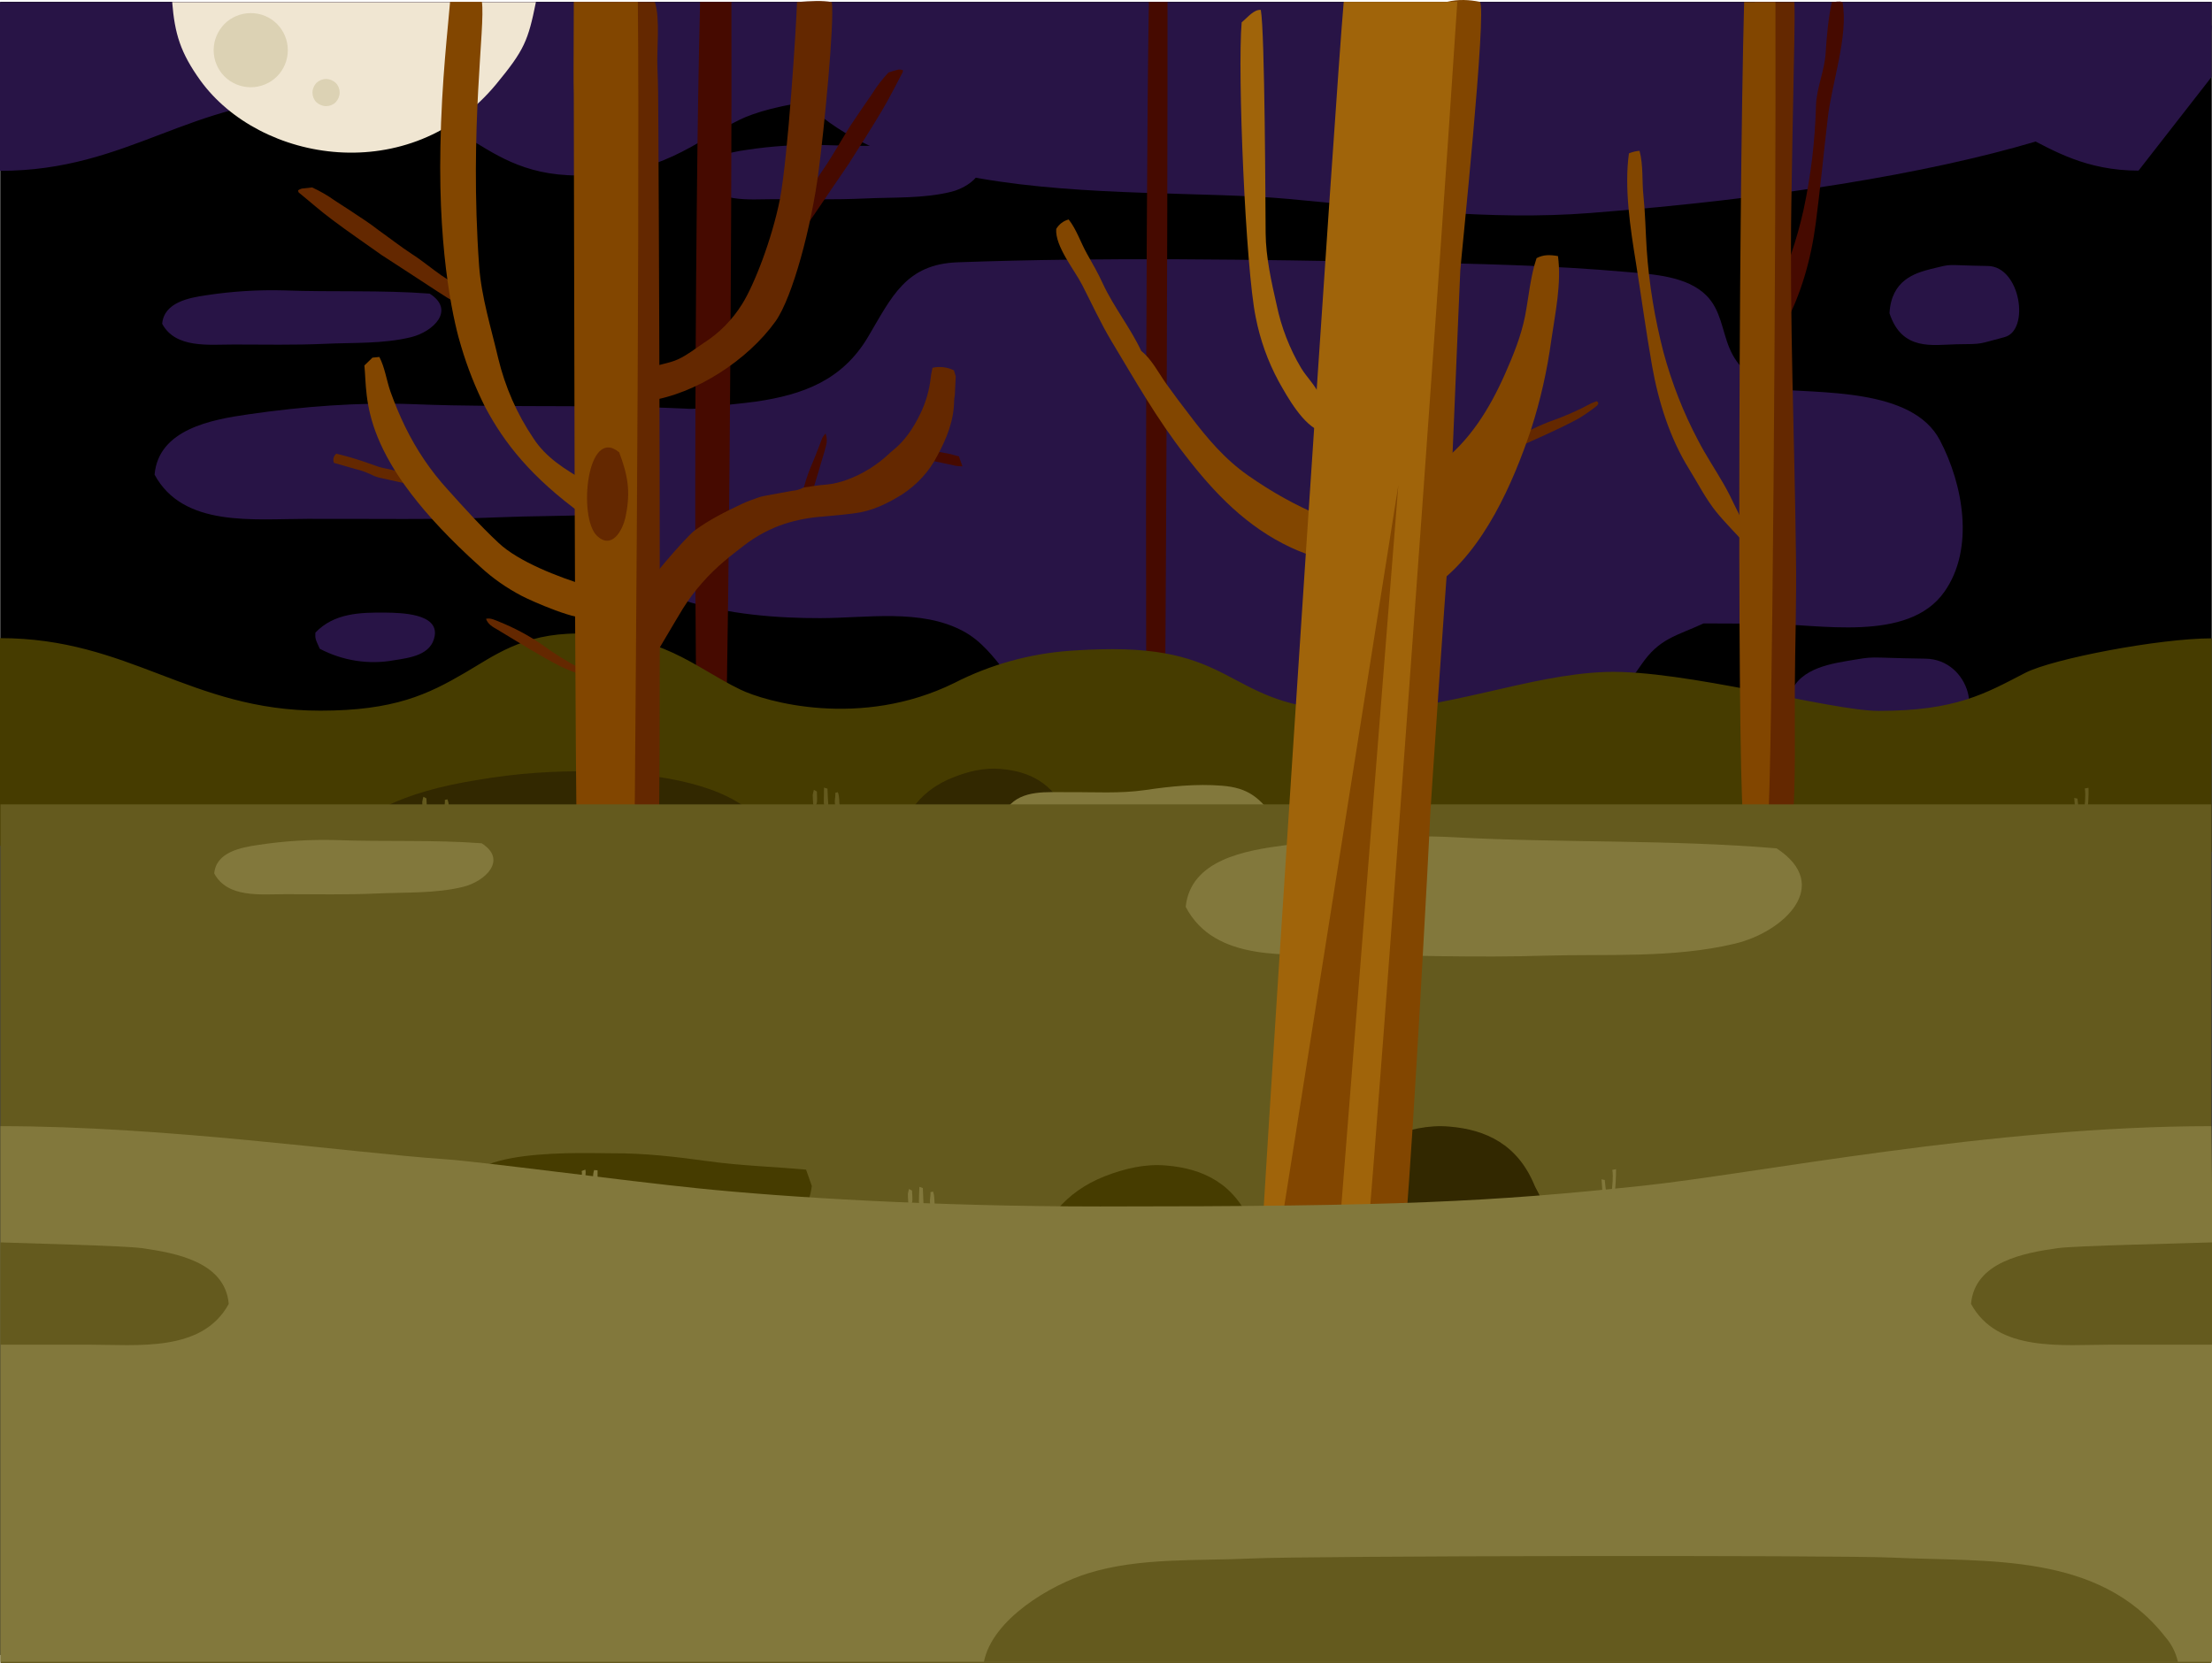 <svg version="1.1" xmlns="http://www.w3.org/2000/svg" xmlns:xlink="http://www.w3.org/1999/xlink" width="482.406" height="362.812" viewBox="0,0,482.406,362.812"><g transform="translate(0.398,0.944)"><g data-paper-data="{&quot;isPaintingLayer&quot;:true}" fill-rule="nonzero" stroke="none" stroke-width="0.502" stroke-linecap="butt" stroke-linejoin="miter" stroke-miterlimit="10" stroke-dasharray="" stroke-dashoffset="0" style="mix-blend-mode: normal"><g><path d="M-0.348,-0.546h482.309v360.626h-482.309v-360.626" fill="#000000"/><g fill="#281446"><path d="M423.632,128.167c-7.888,11.204 -27.482,6.983 -39.137,6.933c-0.05,0.301 -0.151,0.553 -0.251,0.854c-0.301,-0.251 -0.553,-0.553 -0.754,-0.854l-12.359,-0.05c-5.979,2.763 -9.646,3.215 -13.615,9.043c-3.416,4.974 -6.632,9.094 -12.46,11.304c-11.003,4.12 -24.769,2.412 -36.223,2.16c-14.118,-0.352 -28.185,-1.105 -42.303,-1.306c-7.134,-0.1 -14.319,0 -21.503,-0.05c-5.376,0 -11.103,0.352 -16.177,-1.758c-8.541,-3.567 -11.254,-13.515 -19.242,-17.735c-9.194,-4.924 -21.101,-2.813 -31.099,-2.813c-18.388,0.05 -44.212,-3.165 -52.853,-22.407c-10.098,-22.407 26.226,-23.06 38.735,-24.819c10.45,-1.507 18.941,-4.723 24.517,-14.118c5.175,-8.742 8.239,-15.876 19.544,-16.278c32.053,-1.156 64.509,-0.603 96.612,0c16.429,0.301 32.907,0.653 49.286,2.11c5.677,0.502 13.163,0.854 17.433,5.175c3.115,3.165 3.366,7.536 4.974,11.405c1.708,4.17 4.873,6.632 8.641,8.893c10.952,1.105 31.25,-0.301 37.279,11.254c5.024,9.546 7.636,23.613 0.955,33.058z"/><path d="M481.961,15.779l-15.976,20.498c-11.505,0 -18.74,-4.471 -24.718,-7.536c-8.742,-4.522 -15.122,-8.29 -31.953,-8.29c-10.35,0 -42.504,9.043 -59.485,8.491c-16.981,-0.553 -35.118,-8.491 -53.807,-8.491c-28.336,0 -25.422,13.464 -53.707,13.464c-3.416,0 -6.531,-0.151 -9.445,-0.352c-8.792,-0.653 -17.333,-3.014 -25.171,-7.034c-20.448,-10.048 -41.248,-4.069 -46.673,-1.407c-10.249,4.974 -16.881,12.208 -35.42,12.208c-12.158,0 -18.488,-5.024 -24.568,-8.541c-8.089,-4.723 -15.424,-8.29 -31.601,-8.29c-28.336,0 -41.549,15.826 -69.834,15.826v-36.826h482.309v16.278z"/><path d="M164.089,2.013h283.758c7.737,0 34.264,0.402 34.113,2.813c-1.306,18.79 -55.666,34.515 -135.549,40.695c-21.855,1.708 -43.96,-1.055 -65.765,-3.065c-36.274,-3.316 -104.751,4.823 -116.558,-40.494z"/><path d="M34.971,69.687c0.402,-4.672 5.828,-5.677 9.646,-6.23c5.577,-0.854 11.254,-1.206 16.881,-1.055c10.601,0.402 21.252,-0.101 31.802,0.703c5.677,3.617 0.804,8.29 -4.019,9.495c-6.129,1.507 -12.56,1.156 -18.84,1.457c-6.632,0.301 -13.213,0.151 -19.845,0.151c-5.476,0 -12.711,0.904 -15.625,-4.522z"/><path d="M152.735,37.985c0.402,-4.672 5.828,-5.677 9.646,-6.23c5.577,-0.854 11.254,-1.206 16.881,-1.055c10.601,0.402 21.252,-0.1 31.802,0.703c5.677,3.617 0.804,8.29 -4.019,9.495c-6.129,1.507 -12.56,1.155 -18.84,1.457c-6.632,0.301 -13.213,0.151 -19.845,0.151c-5.426,0 -12.661,0.904 -15.625,-4.522z"/><path d="M33.313,102.595c0.854,-9.897 12.409,-12.008 20.498,-13.163c11.806,-1.708 23.965,-2.663 35.872,-2.211c22.457,0.904 45.066,-0.201 67.473,1.457c12.008,7.636 1.658,17.584 -8.541,20.146c-12.962,3.266 -26.728,2.512 -39.941,3.065c-14.017,0.603 -27.984,0.301 -42.051,0.352c-11.756,0 -27.08,1.909 -33.309,-9.646z"/><path d="M411.675,67.376c0.402,-7.184 5.476,-8.742 9.043,-9.646c5.175,-1.256 2.512,-0.804 12.409,-0.653c7.134,0.101 9.244,14.067 3.617,15.524c-5.828,1.507 -4.321,1.507 -10.5,1.558c-5.125,0.101 -11.857,1.557 -14.57,-6.782z"/><path d="M389.569,152.835c0.553,-7.184 7.636,-8.692 12.56,-9.546c7.235,-1.206 3.517,-0.754 17.333,-0.553c9.948,0.101 13.012,14.118 5.175,15.524c-8.139,1.507 -6.029,1.457 -14.67,1.507c-7.134,0 -16.579,1.407 -20.398,-6.933z"/><path d="M69.336,140.577c-1.005,-2.211 -1.005,-2.211 -0.955,-3.517c4.069,-4.271 9.747,-4.421 15.273,-4.371c3.467,0.05 11.555,0.201 10.752,5.074c-0.703,4.17 -5.325,4.773 -8.893,5.325c-5.476,1.005 -11.204,0.101 -16.177,-2.512z"/></g><g><path d="M116.481,-0.499c-1.708,8.44 -2.512,10.45 -8.641,17.886c-18.79,22.759 -51.547,17.182 -64.559,-0.804c-4.321,-6.029 -5.577,-10.149 -6.129,-17.082z" fill="#f0e6d2"/><path d="M54.284,1.913c2.261,0 4.27,0.904 5.727,2.361c1.457,1.457 2.361,3.517 2.361,5.728c0,2.211 -0.904,4.27 -2.361,5.727c-1.457,1.457 -3.517,2.361 -5.727,2.361c-2.211,0 -4.271,-0.904 -5.727,-2.361c-1.457,-1.457 -2.361,-3.517 -2.361,-5.727c0,-2.211 0.904,-4.22 2.361,-5.728c1.457,-1.457 3.517,-2.361 5.727,-2.361z" fill="#dcd2b4"/><path d="M70.712,16.282c0.804,0 1.558,0.352 2.11,0.854c0.553,0.553 0.854,1.306 0.854,2.11c0,0.804 -0.352,1.558 -0.854,2.11c-0.553,0.553 -1.306,0.854 -2.11,0.854c-0.804,0 -1.557,-0.352 -2.11,-0.854c-0.553,-0.553 -0.854,-1.306 -0.854,-2.11c0,-0.804 0.352,-1.557 0.854,-2.11c0.553,-0.502 1.306,-0.854 2.11,-0.854z" fill="#dcd2b4"/><path d="M132.156,12.413c1.356,0 2.612,0.553 3.517,1.457c0.904,0.904 1.457,2.16 1.457,3.517c0,1.357 -0.553,2.612 -1.457,3.517c-0.904,0.904 -2.16,1.457 -3.517,1.457c-1.357,0 -2.613,-0.553 -3.517,-1.457c-0.904,-0.904 -1.457,-2.16 -1.457,-3.517c0,-1.357 0.553,-2.612 1.457,-3.517c0.854,-0.904 2.11,-1.457 3.517,-1.457z" fill="#dcd2b4"/></g><path d="M254.221,-0.546c0.05,49.487 -0.452,178.605 -1.005,186.543c-0.955,0.352 -1.959,0.553 -3.014,0.553c-0.955,-0.904 -0.804,-139.669 -0.05,-187.096z" fill="#460a00"/><path d="M159.116,-0.546c0.151,49.487 -0.703,165.04 -1.708,172.978c-1.658,0.352 -3.366,0.553 -5.074,0.553c-1.608,-0.955 -1.306,-126.104 -0.05,-173.531z" fill="#460a00"/><g><path d="M481.911,159.207v25.673l-482.309,-1.306v-45.317c28.285,0 41.499,15.826 69.834,15.826c16.177,0 23.513,-3.567 31.601,-8.29c6.079,-3.517 12.409,-8.541 24.568,-8.541c18.539,0 25.171,7.235 35.42,12.209c5.426,2.663 26.226,8.641 46.673,-1.407c7.838,-4.019 16.378,-6.38 25.171,-7.034c2.914,-0.201 6.029,-0.352 9.445,-0.352c28.285,0 25.371,13.464 53.707,13.464c18.689,0 36.826,-7.938 53.807,-8.491c16.981,-0.553 49.135,8.491 59.485,8.491c16.831,0 23.211,-3.768 31.953,-8.29c5.928,-3.065 29.19,-7.536 40.695,-7.536v20.9z" fill="#463c00"/><path d="M233.773,182.971h-38.635c1.809,-6.732 5.627,-11.706 12.309,-14.319c3.366,-1.357 6.833,-2.16 10.35,-1.859c6.18,0.502 11.555,3.014 14.369,9.897c0.201,0.502 0.553,1.005 0.754,1.507c0.653,1.507 0.955,3.115 0.854,4.723z" fill="#322800"/><path d="M168.561,183.523h-95.206c4.421,-6.732 13.917,-11.706 30.345,-14.319c8.39,-1.457 16.981,-2.06 25.522,-1.859c15.273,0.502 28.436,3.014 35.42,9.897c0.502,0.502 1.306,1.005 1.859,1.507c1.608,1.557 2.261,3.165 2.06,4.723z" fill="#322800"/></g><g><path d="M398.21,24.873c-0.904,7.586 -1.608,15.173 -2.613,22.859c-1.005,7.737 -3.215,15.775 -7.034,22.608c-0.402,0.703 -0.804,1.457 -1.156,2.16l-0.955,-8.591c2.813,-6.079 5.024,-12.51 6.481,-19.091c1.608,-7.486 2.512,-15.072 2.713,-22.709c0.101,-3.869 1.909,-7.687 2.11,-11.555c0.201,-3.266 0.603,-7.888 1.357,-11.053c0.754,0 1.557,-0.251 2.311,0c1.357,7.385 -2.412,17.936 -3.215,25.372z" fill="#460a00"/><path d="M354.852,32.509c0.754,-0.301 1.507,-0.502 2.311,-0.553c0.854,3.165 0.502,6.632 0.854,9.847c0.402,3.818 0.452,7.687 0.703,11.555c0.502,7.637 1.758,15.173 3.668,22.558c1.809,6.682 4.321,13.113 7.536,19.192c1.708,3.316 3.818,6.431 5.677,9.696c1.859,3.215 3.115,6.582 5.074,9.747c0,1.156 0.502,2.311 0,3.668c-2.211,-2.512 -4.622,-4.873 -6.732,-7.436c-2.361,-2.914 -4.069,-6.33 -6.029,-9.495c-4.12,-6.632 -6.632,-14.62 -7.988,-22.256c-1.357,-7.687 -2.361,-15.173 -3.567,-22.759c-1.206,-7.385 -2.562,-16.328 -1.507,-23.764z" fill="#824600"/><path d="M382.284,-0.499h8.641c0.05,1.206 0.05,2.562 0.05,3.768c0,3.165 -0.101,6.33 -0.151,9.546c-0.201,10.199 -0.402,20.297 -0.553,30.496c-0.402,25.673 0.703,51.245 1.005,76.918c0.151,9.747 -0.201,19.493 -0.251,29.19c-0.05,9.897 0.251,19.895 -0.502,29.692c-1.306,0.151 -9.043,1.206 -10.199,1.005z" fill="#642800"/><path d="M386.805,-0.499c0.151,49.487 -0.703,171.27 -1.658,179.208c-1.658,0.352 -3.416,0.553 -5.125,0.553c-1.608,-0.955 -1.306,-132.333 -0.05,-179.761z" fill="#824600"/></g><g><path d="M174.577,43.261c1.457,-2.211 2.663,-4.522 4.22,-6.732c1.708,-2.412 3.165,-5.024 4.723,-7.536c0.603,-0.955 1.155,-1.959 1.809,-2.914c1.457,-2.211 3.014,-4.421 4.522,-6.632c1.005,-1.658 2.211,-3.165 3.517,-4.572c0.804,-0.251 1.507,-0.502 2.211,-0.653c0.301,0 0.603,0.05 0.904,0.1c0,0.251 0.05,0.352 0,0.452c-1.457,2.763 -2.864,5.577 -4.471,8.29c-2.261,3.818 -4.622,7.486 -6.983,11.204c-0.151,0.301 -0.352,0.553 -0.553,0.854c-1.206,1.758 -2.361,3.467 -3.567,5.225c-1.809,2.663 -3.567,5.325 -5.426,7.938c-0.603,0.854 -1.306,1.608 -2.16,2.211l-1.155,-3.416z" fill="#460a00"/><path d="M199.195,96.666l3.869,0.703c1.306,0.251 2.562,0.502 3.869,0.754c0.603,0.151 1.156,0.352 1.809,0.502c0.251,0.703 0.452,1.357 0.754,2.16c-0.452,0 -0.904,-0.05 -1.357,-0.1c-2.914,-0.603 -5.828,-1.256 -8.792,-1.859c-0.05,-0.703 -0.151,-1.457 -0.151,-2.16z" fill="#460a00"/><path d="M179.752,96.264c-0.251,0.955 -0.502,1.909 -0.804,2.813c-0.754,2.512 -1.457,5.024 -2.261,7.536c-0.101,0.352 -0.251,0.703 -0.352,1.055c-0.703,-0.05 -1.457,-0.101 -2.16,-0.101c0.301,-0.854 0.603,-1.708 0.854,-2.612c0.452,-1.608 1.005,-3.165 1.658,-4.672c0.804,-1.859 1.507,-3.818 2.261,-5.727c0.201,-0.352 0.452,-0.653 0.703,-0.955c0.301,0.854 0.352,1.809 0.1,2.663z" fill="#460a00"/><path d="M208.037,81.142c-0.05,1.357 -0.151,2.763 -0.201,4.12c-0.05,0.402 -0.151,0.804 -0.151,1.206c-0.05,4.321 -1.608,8.189 -3.617,11.907c-1.758,3.467 -4.471,6.431 -7.737,8.541c-3.215,2.01 -6.632,3.667 -10.45,4.12c-2.261,0.301 -4.572,0.502 -6.833,0.703c-2.813,0.201 -5.577,0.703 -8.239,1.557c-3.266,1.055 -6.33,2.713 -9.043,4.823c-1.407,1.105 -2.813,2.16 -4.17,3.316c-3.517,2.964 -6.582,6.431 -9.043,10.35c-1.005,1.608 -7.084,11.957 -7.335,12.359l-1.306,-16.177c0,-0.904 9.094,-11.605 11.153,-13.163c3.266,-2.412 6.833,-4.17 10.45,-5.878c1.055,-0.502 2.16,-0.854 3.215,-1.256c0.553,-0.201 1.105,-0.352 1.658,-0.452c1.909,-0.352 3.818,-0.703 6.029,-1.105c0.854,-0.05 1.658,-0.301 2.412,-0.703c1.557,-0.201 3.316,-0.553 5.074,-0.653c1.457,-0.151 2.914,-0.502 4.321,-1.005c3.467,-1.256 6.682,-3.266 9.395,-5.828c0.151,-0.151 0.301,-0.301 0.502,-0.452c2.713,-2.11 4.572,-4.873 6.079,-7.938c1.306,-2.612 2.11,-5.426 2.412,-8.34c0.05,-0.603 0.251,-1.206 0.352,-1.909c1.608,-0.352 3.215,-0.151 4.672,0.553c0.151,0.452 0.251,0.904 0.402,1.306z" fill="#642800"/><path d="M173.422,-0.499c3.266,-0.251 5.426,-0.352 7.586,0c0.603,4.622 -1.708,27.984 -2.864,36.776c-1.557,12.158 -5.677,27.582 -9.395,32.857c-6.079,8.491 -17.433,15.926 -27.833,17.383c-0.452,-2.462 0.352,-4.723 0.201,-7.134c2.06,-0.854 4.321,-1.005 6.38,-1.959c2.06,-0.955 3.718,-2.311 5.527,-3.517c3.416,-2.16 6.28,-5.074 8.44,-8.541c2.612,-4.17 6.481,-14.067 8.239,-22.91c1.758,-9.244 3.567,-37.831 3.718,-42.956z" fill="#642800"/><path d="M72.438,100.032c-0.301,-0.703 -0.1,-1.507 0.502,-2.01c1.407,0.352 2.813,0.703 4.22,1.155c1.708,0.502 3.366,1.156 5.024,1.708c0.904,0.301 1.909,0.402 2.813,0.653c0.904,0.251 1.909,0.452 2.813,0.804c0.904,0.251 1.507,1.155 1.407,2.06c-0.553,0.402 -1.156,0.151 -1.708,0c-1.507,-0.352 -3.014,-0.653 -4.522,-1.005c-0.553,-0.1 -1.105,-0.251 -1.658,-0.452c-1.407,-0.703 -2.813,-1.256 -4.321,-1.608c-1.457,-0.402 -2.914,-0.854 -4.572,-1.306z" fill="#642800"/><path d="M99.518,61.548c0.1,1.256 0.201,2.361 0.301,3.567c-1.005,-0.201 -1.959,-0.653 -2.813,-1.206c-2.713,-1.708 -5.376,-3.517 -8.038,-5.225l-5.325,-3.467c-0.301,-0.201 -0.553,-0.352 -0.854,-0.553c-3.567,-2.562 -7.235,-5.024 -10.752,-7.687c-2.512,-1.859 -4.873,-3.969 -7.285,-5.928c-0.05,-0.05 -0.1,-0.201 -0.151,-0.452c0.251,-0.201 0.502,-0.301 0.804,-0.402c0.754,-0.101 1.457,-0.151 2.261,-0.251c1.758,0.804 3.416,1.758 5.024,2.914c2.261,1.457 4.522,2.914 6.732,4.421c0.955,0.653 1.859,1.306 2.763,2.01c2.412,1.708 4.773,3.567 7.235,5.175c2.211,1.407 4.22,3.115 6.381,4.622z" fill="#642800"/><path d="M105.597,134.045c1.005,-0.251 2.01,0.301 2.914,0.653c3.215,1.306 6.28,2.914 9.144,4.873c2.713,2.01 5.627,3.818 8.641,5.376c0.352,0.201 0.703,0.452 1.005,0.703c0.1,0.754 -0.553,0.703 -1.055,0.502c-1.457,-0.452 -2.914,-1.005 -4.27,-1.658c-4.823,-2.462 -9.345,-5.376 -13.967,-8.139c-1.005,-0.553 -2.01,-1.155 -2.412,-2.311z" fill="#642800"/><path d="M142.976,191.269c-1.407,-0.05 -9.194,-0.754 -10.651,-0.754c0,-22.156 2.462,-122.336 2.01,-150.671c-0.251,-13.062 -0.301,-27.281 -0.05,-40.343c2.462,-0.101 4.471,0 8.139,0c1.206,3.768 0.352,10.45 0.553,14.369c0.101,1.809 0.101,3.617 0.151,5.376c0.101,6.381 0.854,165.894 -0.151,172.024z" fill="#642800"/><path d="M124.739,-0.549h13.967c0.502,48.231 -0.804,191.065 -0.804,191.065c0,0 -8.34,0.653 -12.259,-0.201c-0.754,-4.823 -0.854,-163.985 -0.904,-170.667c-0.05,-1.658 -0.05,-3.316 -0.05,-4.974c0,-0.754 0.05,-14.419 0.05,-15.173z" fill="#824600"/><path d="M126.748,111.387c-11.354,-8.239 -17.182,-15.725 -21.302,-23.462c-2.16,-4.271 -3.919,-8.742 -5.275,-13.314c-1.256,-4.019 -5.024,-18.74 -4.522,-43.559c0.251,-14.469 1.708,-26.427 2.11,-31.601h6.933c0.804,5.325 -2.763,27.18 -0.603,57.576c0.502,6.883 2.613,13.515 4.17,20.197c1.507,6.23 4.069,12.108 7.637,17.383c2.763,4.321 6.983,6.833 11.304,9.395c0.301,1.256 -0.251,6.582 -0.452,7.385z" fill="#824600"/><path d="M127.2,126.71c0.502,2.311 0.854,4.622 1.005,6.984c-2.16,1.155 -12.862,-3.617 -14.771,-4.622c-3.266,-1.708 -6.33,-3.818 -9.043,-6.33c-26.728,-23.965 -24.568,-36.726 -25.321,-43.96l1.758,-1.708l1.507,-0.151c1.206,2.311 1.558,5.074 2.412,7.536c0.955,2.663 2.01,5.225 3.266,7.787c2.412,4.923 5.476,9.495 9.194,13.565c3.567,3.969 7.134,7.938 11.053,11.605c4.371,4.17 13.213,7.536 18.941,9.294z" fill="#824600"/><path d="M134.636,97.721c1.859,4.923 2.512,8.44 1.457,13.766c-0.653,3.416 -3.115,7.536 -6.33,4.421c-4.12,-4.019 -2.16,-24.015 4.873,-18.187z" fill="#642800"/></g><g><path d="M277.681,177.687c-1.507,1.357 -4.321,0.703 -6.129,0.653l-7.838,-0.201c-5.376,-0.151 -10.752,-0.301 -16.177,-0.553c-4.974,-0.251 -9.897,-0.854 -14.821,-1.155c-2.462,-0.151 -4.873,-0.301 -7.335,-0.352c-1.809,-0.05 -4.522,0.402 -5.979,-0.955c3.115,-3.869 8.641,-3.215 13.113,-3.266c5.527,-0.05 11.254,0.352 16.78,-0.452c5.476,-0.804 11.153,-1.407 16.78,-0.955c5.828,0.452 8.29,2.663 11.605,7.235z" fill="#82783c"/><path d="M-0.3,174.522h482.158v187.347h-482.158v-187.347" fill="#645a1e"/><path d="M258.187,196.879c1.055,-10.299 13.063,-12.309 21.453,-13.414c12.259,-1.558 24.919,-2.412 37.279,-1.758c23.312,1.256 46.824,0.452 70.136,2.412c12.359,8.089 1.507,18.288 -9.144,20.799c-13.515,3.215 -27.783,2.211 -41.549,2.612c-14.62,0.452 -29.089,-0.05 -43.709,-0.251c-12.208,-0.05 -28.135,1.708 -34.465,-10.4z" fill="#82783c"/><path d="M286.322,265.658c2.311,-8.692 7.285,-15.072 15.926,-18.488c4.371,-1.708 8.893,-2.763 13.414,-2.361c8.038,0.653 14.921,3.919 18.589,12.811c0.301,0.703 0.703,1.306 1.005,1.959c0.804,1.909 1.155,4.019 1.055,6.079z" fill="#322800"/><path d="M224.576,274.149c2.311,-8.692 7.285,-15.072 15.926,-18.488c4.371,-1.708 8.893,-2.763 13.414,-2.361c8.039,0.653 14.921,3.919 18.589,12.811c0.301,0.703 0.703,1.306 1.005,1.959c0.804,1.909 1.155,4.019 1.055,6.079z" fill="#463c00"/><path d="M171.121,266.964c-12.46,3.466 -24.166,2.412 -36.927,2.211c-6.029,-0.05 -12.008,-1.005 -17.785,-2.813c-4.974,-1.507 -10.902,-1.909 -14.419,-6.23c-4.723,-11.053 26.376,-9.445 31.099,-9.495c6.983,-0.05 13.917,0.754 20.8,1.708c7.184,1.005 14.319,1.206 21.503,1.859l1.256,3.567c-0.553,4.12 -2.261,7.034 -5.526,9.194z" fill="#463c00"/><path d="M46.323,189.594c0.402,-4.672 5.828,-5.677 9.646,-6.23c5.577,-0.854 11.254,-1.206 16.881,-1.055c10.601,0.402 21.252,-0.101 31.802,0.703c5.677,3.617 0.804,8.29 -4.019,9.495c-6.129,1.507 -12.56,1.156 -18.84,1.457c-6.632,0.301 -13.213,0.151 -19.845,0.151c-5.476,0 -12.711,0.904 -15.625,-4.522z" fill="#82783c"/><path d="M179.31,170.854l0.754,0.251c0.05,1.306 0.101,2.562 0.201,3.768c-0.1,0.101 -0.151,0.151 -0.251,0.201c-0.201,0 -0.402,0 -0.553,0c-0.101,-0.301 -0.151,-0.603 -0.201,-0.955c0,-1.005 0.05,-2.01 0.05,-3.266z" fill="#645a1e"/><path d="M177.35,174.974c-0.201,-0.251 -0.402,-0.352 -0.402,-0.502c-0.05,-0.653 -0.101,-1.357 -0.101,-2.01c0.05,-0.352 0.151,-0.754 0.251,-1.105l0.653,0.352c0.101,2.512 0.101,2.512 -0.402,3.266z" fill="#645a1e"/><path d="M182.726,174.974l-0.804,0.151c-0.553,-1.055 -0.05,-2.06 -0.151,-3.115l0.553,-0.151c0.402,1.055 0.251,2.06 0.402,3.115z" fill="#645a1e"/><path d="M92.193,176.481c-0.201,-0.251 -0.402,-0.352 -0.402,-0.502c-0.05,-0.653 -0.101,-1.357 -0.101,-2.01c0.05,-0.352 0.151,-0.754 0.251,-1.105l0.653,0.352c0.151,2.512 0.151,2.512 -0.402,3.266z" fill="#645a1e"/><path d="M97.569,176.531l-0.804,0.151c-0.553,-1.055 -0.05,-2.06 -0.151,-3.115l0.553,-0.151c0.452,1.055 0.301,2.06 0.402,3.115z" fill="#645a1e"/><path d="M454.778,176.431l-0.653,-0.251c0.1,-1.708 0.402,-3.366 0.151,-5.125l0.804,-0.151c0.05,1.809 -0.05,3.668 -0.301,5.527z" fill="#645a1e"/><path d="M452.668,173.266c0.101,1.005 0.201,1.909 0.352,2.964h-0.854c-0.05,-1.055 -0.101,-2.01 -0.201,-3.115z" fill="#645a1e"/></g><g><path d="M305.211,116.464c1.055,1.658 4.069,4.823 4.019,6.782c-4.371,1.256 -10.5,0.502 -14.871,-0.502c-4.371,-1.005 -9.144,-2.361 -13.163,-4.22c-9.697,-4.522 -16.68,-11.806 -23.111,-20.146c-6.23,-7.988 -10.952,-16.378 -16.127,-24.97c-2.311,-3.869 -4.27,-8.139 -6.33,-12.158c-1.658,-3.266 -5.979,-8.491 -5.677,-12.259c0.603,-1.005 1.557,-1.758 2.713,-2.06c1.708,2.16 2.613,5.024 3.969,7.436c1.256,2.211 2.462,4.321 3.517,6.632c2.361,5.074 5.979,9.546 8.34,14.62c2.261,1.758 3.818,4.873 5.476,7.184c1.658,2.311 3.416,4.672 5.175,6.933c3.718,4.923 7.536,9.445 12.61,13.012c10.4,7.285 21,11.756 33.46,13.716z" fill="#824600"/><path d="M325.961,97.875c0.352,-0.955 1.357,-1.507 2.211,-2.01c2.914,-1.909 5.979,-3.517 9.194,-4.773c3.215,-1.105 6.33,-2.462 9.294,-4.069c0.352,-0.151 0.754,-0.301 1.156,-0.452c0.653,0.352 0.251,0.854 -0.151,1.156c-1.206,0.955 -2.462,1.809 -3.768,2.612c-4.723,2.562 -9.696,4.622 -14.62,6.883c-1.105,0.502 -2.16,0.955 -3.316,0.653z" fill="#642800"/><path d="M339.375,54.919c0.804,5.928 -0.603,12.46 -1.457,18.338c-0.904,6.632 -2.361,13.113 -4.421,19.493c-3.969,11.806 -10.249,26.125 -20.548,33.762c-0.452,-1.909 0.301,-4.069 0.452,-5.979c0.151,-2.462 0.151,-4.873 -0.05,-7.335c-0.251,-4.019 -1.005,-8.993 0.101,-12.912c6.682,-5.024 11.003,-12.058 14.369,-19.644c1.809,-4.12 3.467,-8.139 4.371,-12.61c0.804,-4.17 1.155,-8.641 2.512,-12.661c1.507,-0.804 2.964,-0.754 4.672,-0.452z" fill="#824600"/><path d="M296.921,266.231c0.101,-6.029 1.005,-12.208 1.457,-18.187c0.553,-7.084 14.369,-241.355 16.78,-248.59c2.462,-0.603 4.924,-0.452 7.184,0c1.608,1.457 -4.17,56.671 -4.27,58.58c-0.151,2.562 -2.562,62.399 -2.813,64.71c-0.05,0.151 -0.05,0.251 -0.05,0.352c-0.151,1.357 -3.718,52.853 -3.768,55.164c-0.151,4.471 -3.567,68.176 -5.275,87.971z" fill="#824600"/><path d="M274.966,266.231c2.512,-42.503 15.976,-247.987 17.685,-266.777h24.769c-4.522,69.985 -17.233,243.114 -19.343,266.777z" fill="#a0640a"/><path d="M291.797,266.231h-12.761l25.522,-161.322l-12.761,161.322" fill="#824600"/><path d="M270.395,3.925c1.306,-1.055 2.612,-2.813 4.17,-2.713c0.904,4.773 1.005,43.86 1.055,48.733c0.05,5.225 1.256,10.601 2.412,15.675c1.005,4.823 2.813,9.495 5.325,13.716c1.206,2.01 3.165,3.818 4.019,5.979c0.854,2.16 0.754,5.577 0.502,7.938c-4.019,-1.256 -7.536,-7.636 -9.445,-11.053c-2.361,-4.371 -4.019,-9.043 -4.974,-13.917c-2.211,-10.651 -4.019,-53.506 -3.065,-64.358z" fill="#a0640a"/></g><g><path d="M482.009,257.413v104.149h-482.309v-97.366v-19.478c36.274,0 75.763,5.763 97.065,7.22c7.536,0.502 39.59,4.773 54.963,6.33c19.594,2.01 51.798,3.969 87.77,3.969c65.212,0 85.007,-1.005 118.367,-4.522c24.568,-2.612 75.964,-12.997 123.993,-12.997z" fill="#82783c"/><path d="M49.488,283.487c-5.778,10.651 -19.945,8.893 -30.747,8.893h-19.041v-22.307c6.883,0.251 26.728,0.703 30.848,1.256c7.436,1.055 18.137,3.014 18.941,12.158z" fill="#645a1e"/><path d="M448.348,271.329c4.12,-0.553 26.778,-1.005 33.661,-1.256v22.307h-21.804c-10.802,0 -24.97,1.758 -30.747,-8.893c0.804,-9.144 11.455,-11.103 18.89,-12.158z" fill="#645a1e"/><path d="M129.019,257.714c-0.101,-1.256 -0.201,-2.261 0.151,-3.416l0.754,0.05v2.964z" fill="#82783c"/><path d="M127.21,256.96h-0.703c-0.301,-0.804 0.151,-1.608 -0.05,-2.462l0.804,-0.301c0.201,1.005 -0.151,1.809 -0.05,2.763z" fill="#82783c"/><path d="M200.109,257.965l0.754,0.251c0.05,1.306 0.101,2.562 0.151,3.768c-0.101,0.101 -0.151,0.151 -0.251,0.201c-0.201,0 -0.402,0 -0.553,0c-0.101,-0.301 -0.151,-0.653 -0.201,-0.955c0,-1.005 0.05,-2.01 0.101,-3.266z" fill="#82783c"/><path d="M198.1,262.035c-0.201,-0.251 -0.402,-0.352 -0.402,-0.502c-0.05,-0.653 -0.101,-1.356 -0.101,-2.01c0.05,-0.352 0.151,-0.754 0.251,-1.105l0.653,0.352c0.151,2.512 0.151,2.512 -0.402,3.266z" fill="#82783c"/><path d="M203.475,262.085l-0.804,0.151c-0.553,-1.055 -0.05,-2.06 -0.151,-3.115l0.553,-0.151c0.402,1.005 0.251,2.06 0.402,3.115z" fill="#82783c"/><path d="M351.735,259.623l-0.653,-0.251c0.101,-1.708 0.402,-3.366 0.151,-5.125l0.804,-0.151c0,1.809 -0.101,3.667 -0.301,5.526z" fill="#82783c"/><path d="M349.575,256.458c0.101,1.005 0.201,1.909 0.352,2.964h-0.854c-0.05,-1.055 -0.101,-2.01 -0.201,-3.115z" fill="#82783c"/></g></g><path d="M214.179,361.587c1.809,-9.294 14.57,-16.831 22.759,-19.343c11.153,-3.467 23.864,-2.663 35.419,-3.215c12.661,-0.603 128.113,-0.754 139.769,-0.201c21.051,1.005 45.166,-1.206 59.635,17.233c1.407,1.608 2.361,3.467 2.813,5.527z" fill="#645a1e"/></g></g></svg>